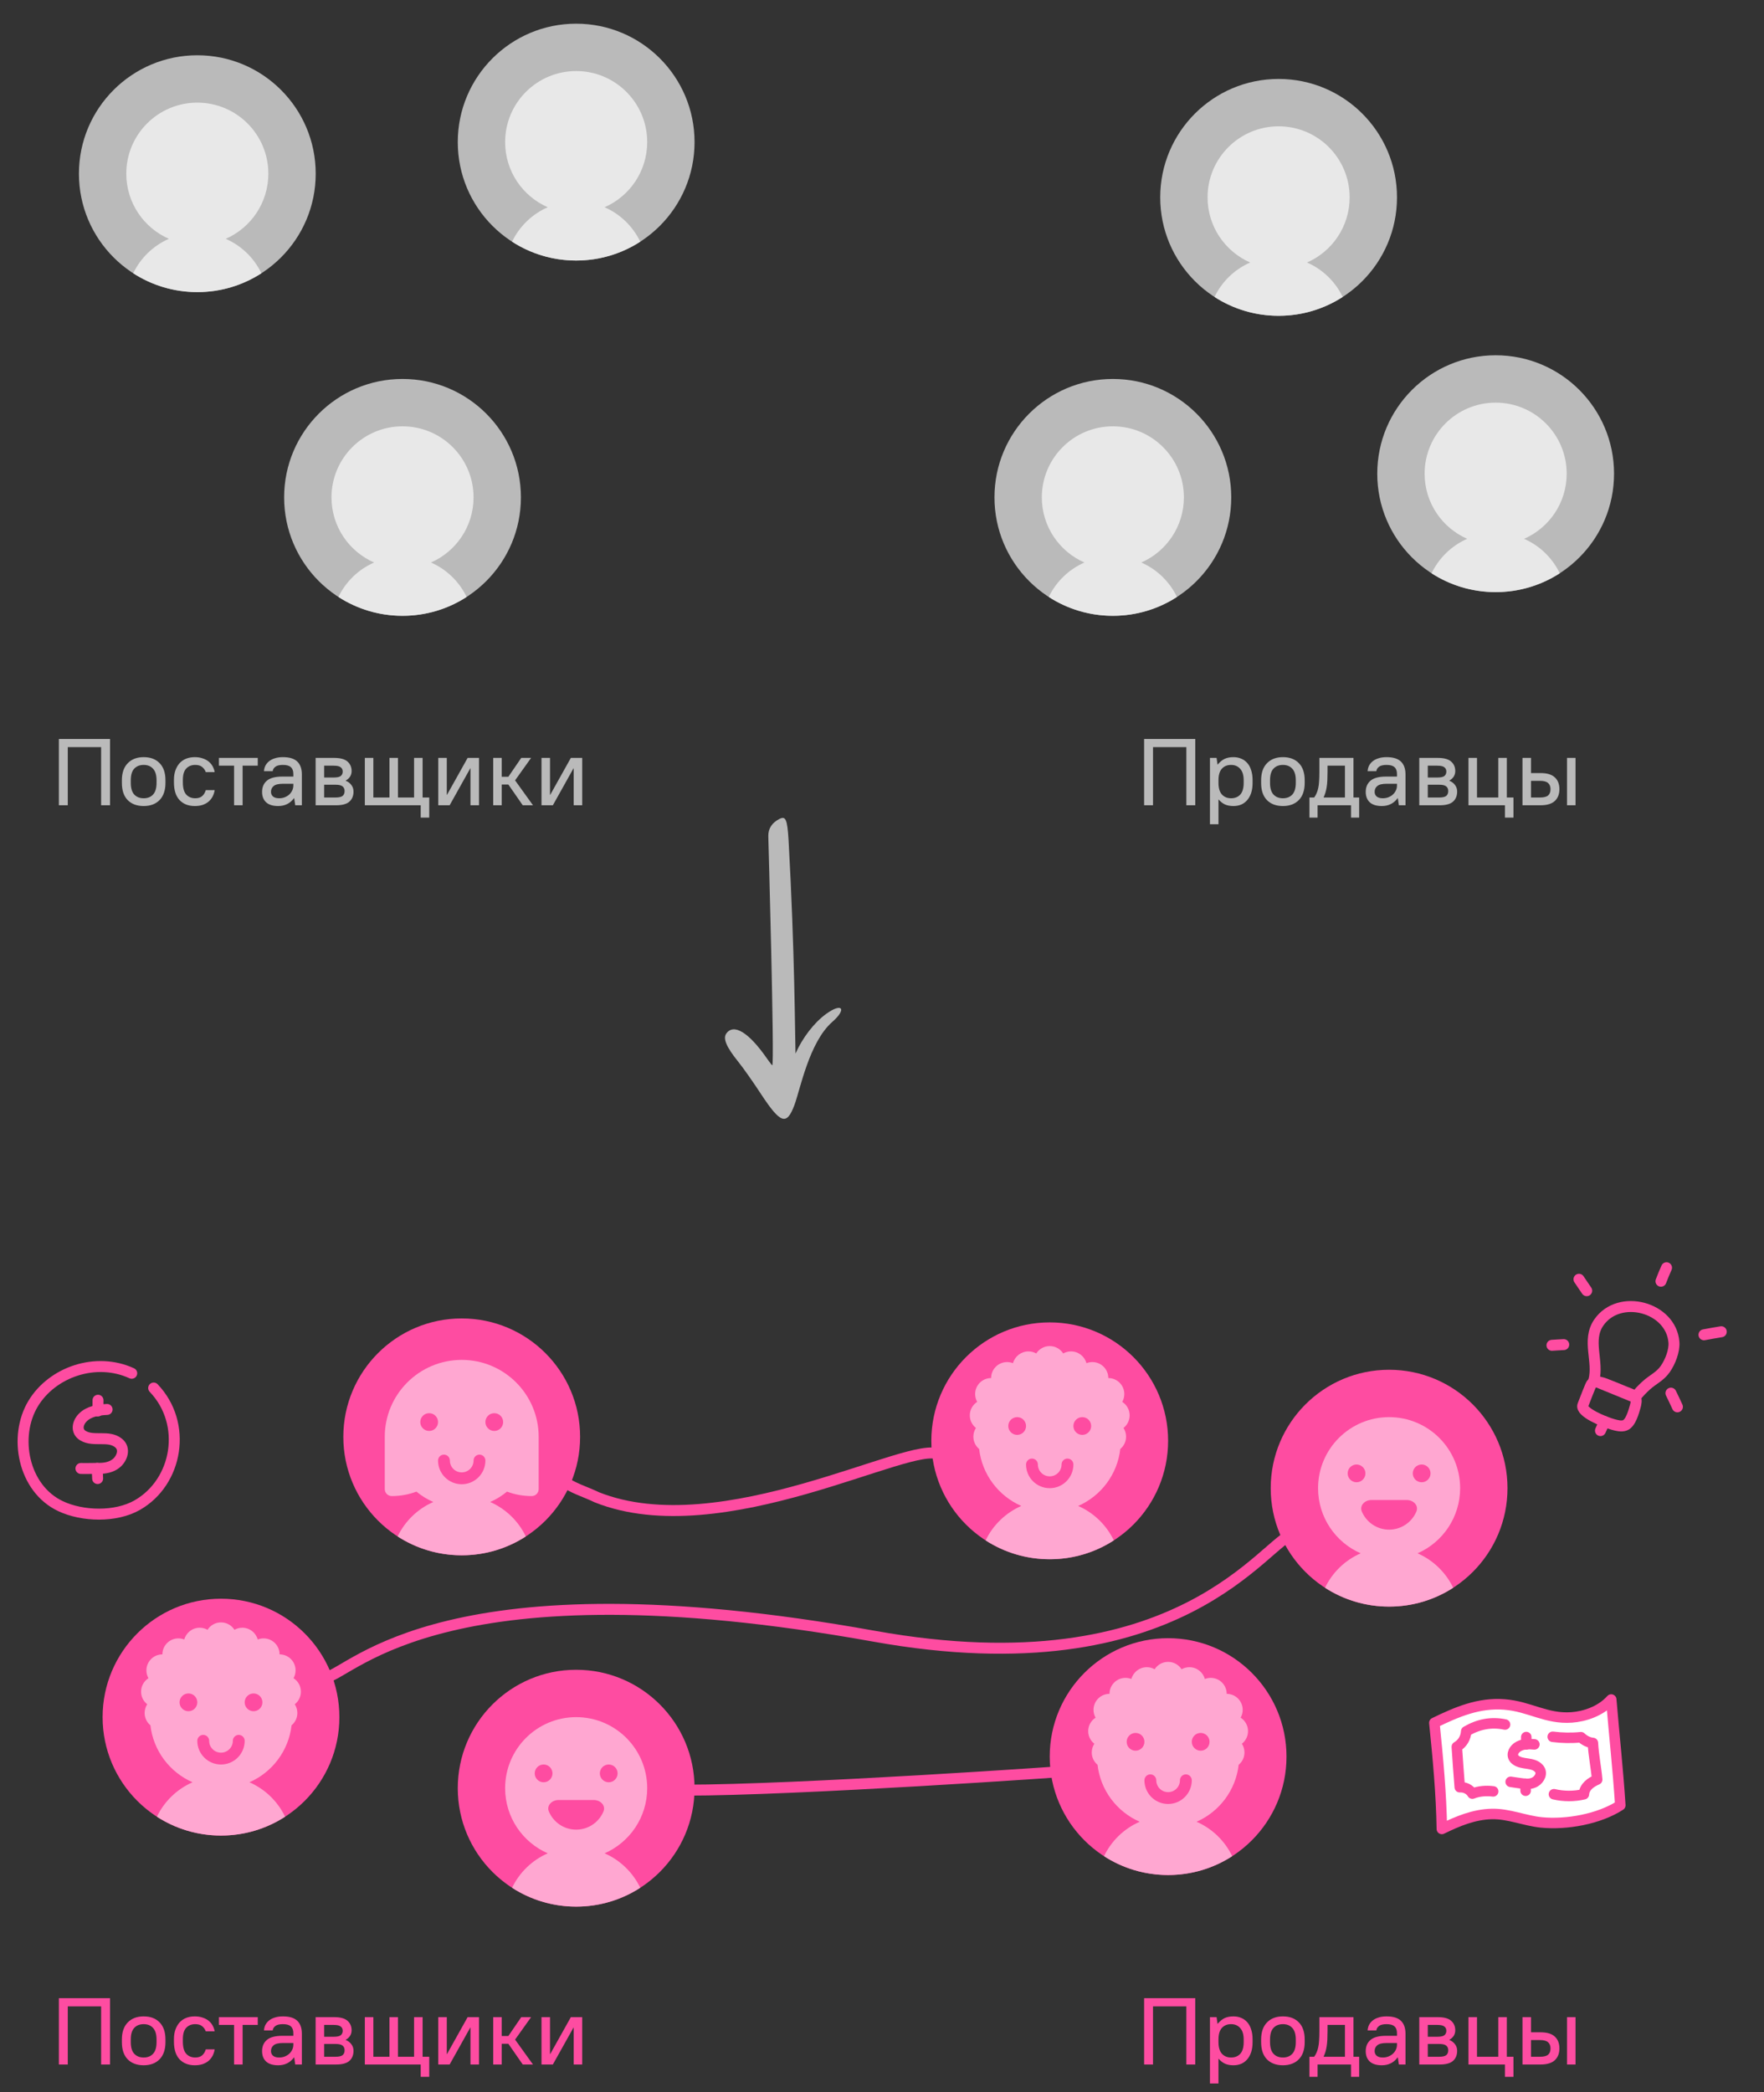 <svg width="447" height="530" viewBox="0 0 447 530" fill="none" xmlns="http://www.w3.org/2000/svg">
<rect x="0" y="0" width="447" height="530" fill="#333333" stroke="none"/>
<path fill-rule="evenodd" clip-rule="evenodd" d="M201.318 279.907C202.769 276.003 205.055 264.017 210.864 258.915C214.699 255.557 213.421 253.895 209.313 256.877C206.308 259.065 203.347 262.904 201.582 266.904C201.451 262.273 201.397 240.973 199.831 212.968C199.506 207.338 199.041 206.705 197.515 207.455C195.609 208.429 194.652 209.904 194.69 211.827C194.693 211.876 196.31 269.845 195.694 269.864C195.596 269.871 195.022 269.097 194.337 268.134C189.772 261.546 185.927 259.177 184.041 261.828C183.142 263.077 184.088 265.281 187.091 268.993C188.336 270.534 190.916 274.202 192.855 277.175C197.807 284.698 199.349 285.206 201.318 279.907Z" fill="#BABABA"/>
<path fill-rule="evenodd" clip-rule="evenodd" d="M410.586 457.327C409.953 447.711 409.139 440.649 408.288 430.538C405.552 433.586 401.439 434.837 398.3 435.07C391.823 435.55 387.622 432.289 381.226 431.79C374.738 431.283 369.176 433.673 363.469 436.446C364.373 445.323 365.228 454.395 365.368 463.323C369.383 461.359 373.51 459.629 378.04 459.532C382.308 459.44 386.37 461.249 390.583 461.669C396.977 462.306 405.221 460.823 410.586 457.327Z" fill="white" stroke="#FE4CA1" stroke-width="2.66" stroke-miterlimit="1.5" stroke-linecap="round" stroke-linejoin="round"/>
<path d="M388.816 441.903C387.313 441.752 385.658 441.739 384.402 442.691C383.383 443.464 382.865 444.871 384.019 445.81C385.691 447.17 388.427 446.305 389.945 447.984C390.992 449.142 390.155 450.723 389.004 451.404C388.113 451.932 387.031 451.989 386.027 451.845C384.956 451.692 383.871 451.572 382.806 451.387" stroke="#FE4CA1" stroke-width="2.66" stroke-miterlimit="1.5" stroke-linecap="round" stroke-linejoin="round"/>
<path d="M386.723 441.919C386.739 441.294 386.779 440.673 386.758 440.047" stroke="#FE4CA1" stroke-width="2.66" stroke-miterlimit="1.5" stroke-linecap="round" stroke-linejoin="round"/>
<path d="M386.525 451.87C386.544 452.461 386.564 453.052 386.596 453.642" stroke="#FE4CA1" stroke-width="2.66" stroke-miterlimit="1.5" stroke-linecap="round" stroke-linejoin="round"/>
<path d="M378.376 453.809C376.627 453.587 374.752 453.718 373.107 454.382C372.45 453.272 371.174 452.678 369.905 452.75C369.616 449.348 369.399 445.922 369.159 442.518C370.609 441.665 371.43 440.258 371.539 438.601C374.637 436.789 377.868 436.133 381.382 436.869" stroke="#FE4CA1" stroke-width="2.66" stroke-miterlimit="1.5" stroke-linecap="round" stroke-linejoin="round"/>
<path d="M393.461 439.98C395.823 440.279 398.242 440.336 400.612 440.085C401.421 440.852 402.513 441.454 403.641 441.542C403.805 444.646 404.453 447.717 404.726 450.816C403.139 451.489 401.47 452.653 401.361 454.535C398.881 455.12 396.243 455.113 393.77 454.531" stroke="#FE4CA1" stroke-width="2.66" stroke-miterlimit="1.5" stroke-linecap="round" stroke-linejoin="round"/>
<g clip-path="url(#clip0_312_3)">
<path d="M424.178 340.054C423.503 331.073 410.28 327.58 405.136 335.038C402.033 339.539 405.179 344.864 403.875 349.734L414.332 354.011C415.146 352.899 416.373 351.683 417.177 350.955C418.846 349.444 420.622 348.736 421.963 346.837C423.239 345.029 424.339 342.19 424.178 340.054Z" stroke="#FE4CA1" stroke-width="2.778" stroke-miterlimit="1.5" stroke-linecap="round" stroke-linejoin="round"/>
<path d="M401.103 355.964C401.684 354.534 402.198 353.077 402.807 351.659C403.048 351.098 403.234 350.367 403.885 350.172C404.836 349.887 405.933 350.238 406.829 350.579C408.507 351.219 410.177 351.918 411.839 352.602C412.596 352.913 413.781 353.244 414.31 353.9C414.814 354.524 414.579 355.566 414.383 356.255C414.007 357.574 413.227 360.545 411.756 361.084C410.83 361.423 409.724 361.122 408.817 360.875C406.409 360.219 400.398 357.695 401.103 355.964Z" stroke="#FE4CA1" stroke-width="2.778" stroke-miterlimit="1.5" stroke-linecap="round" stroke-linejoin="round"/>
<path d="M406.548 360.089C406.249 360.874 405.938 361.659 405.56 362.411" stroke="#FE4CA1" stroke-width="2.778" stroke-miterlimit="1.5" stroke-linecap="round" stroke-linejoin="round"/>
<path d="M393.271 340.805C394.263 340.708 395.26 340.703 396.253 340.628" stroke="#FE4CA1" stroke-width="2.778" stroke-miterlimit="1.5" stroke-linecap="round" stroke-linejoin="round"/>
<path d="M400.114 324.076C400.788 325.026 401.398 326.021 402.076 326.968" stroke="#FE4CA1" stroke-width="2.778" stroke-miterlimit="1.5" stroke-linecap="round" stroke-linejoin="round"/>
<path d="M420.888 324.573C421.325 323.415 421.797 322.281 422.302 321.152" stroke="#FE4CA1" stroke-width="2.778" stroke-miterlimit="1.5" stroke-linecap="round" stroke-linejoin="round"/>
<path d="M431.792 338.138C433.245 337.849 434.712 337.62 436.172 337.369" stroke="#FE4CA1" stroke-width="2.778" stroke-miterlimit="1.5" stroke-linecap="round" stroke-linejoin="round"/>
<path d="M423.416 352.925C423.974 354.076 424.54 355.218 425.057 356.388" stroke="#FE4CA1" stroke-width="2.778" stroke-miterlimit="1.5" stroke-linecap="round" stroke-linejoin="round"/>
</g>
<path d="M80 44C80 60.569 66.569 74 50 74C33.431 74 20 60.569 20 44C20 27.431 33.431 14 50 14C66.569 14 80 27.431 80 44Z" fill="#BABABA"/>
<path d="M57.206 60.5C63.56 57.721 68 51.379 68 44C68 34.059 59.941 26 50 26C40.059 26 32 34.059 32 44C32 51.379 36.441 57.721 42.795 60.5C38.838 62.231 35.623 65.344 33.761 69.228C38.442 72.248 44.017 74 50.001 74C55.986 74 61.561 72.248 66.242 69.228C64.379 65.343 61.164 62.23 57.206 60.5Z" fill="#E8E8E8"/>
<path d="M176 36C176 52.569 162.569 66 146 66C129.431 66 116 52.569 116 36C116 19.431 129.431 6 146 6C162.569 6 176 19.431 176 36Z" fill="#BABABA"/>
<path d="M153.206 52.5C159.56 49.721 164 43.379 164 36C164 26.059 155.941 18 146 18C136.059 18 128 26.059 128 36C128 43.379 132.441 49.721 138.796 52.5C134.838 54.231 131.623 57.344 129.761 61.228C134.442 64.248 140.017 66 146.001 66C151.986 66 157.561 64.248 162.242 61.228C160.379 57.343 157.164 54.23 153.206 52.5Z" fill="#E8E8E8"/>
<path d="M354 50C354 66.569 340.569 80 324 80C307.431 80 294 66.569 294 50C294 33.431 307.431 20 324 20C340.569 20 354 33.431 354 50Z" fill="#BABABA"/>
<path d="M331.206 66.5C337.56 63.721 342 57.379 342 50C342 40.059 333.941 32 324 32C314.059 32 306 40.059 306 50C306 57.379 310.441 63.721 316.796 66.5C312.838 68.231 309.623 71.344 307.761 75.228C312.442 78.248 318.017 80 324.001 80C329.986 80 335.561 78.248 340.242 75.228C338.379 71.343 335.164 68.23 331.206 66.5Z" fill="#E8E8E8"/>
<path d="M132 126C132 142.569 118.569 156 102 156C85.431 156 72 142.569 72 126C72 109.431 85.431 96 102 96C118.569 96 132 109.431 132 126Z" fill="#BABABA"/>
<path d="M109.206 142.5C115.56 139.721 120 133.379 120 126C120 116.059 111.941 108 102 108C92.059 108 84 116.059 84 126C84 133.379 88.441 139.722 94.796 142.5C90.838 144.231 87.623 147.344 85.761 151.228C90.442 154.248 96.017 156 102.001 156C107.986 156 113.561 154.248 118.242 151.228C116.379 147.343 113.164 144.23 109.206 142.5Z" fill="#E8E8E8"/>
<path d="M409 120C409 136.569 395.569 150 379 150C362.431 150 349 136.569 349 120C349 103.431 362.431 90 379 90C395.569 90 409 103.431 409 120Z" fill="#BABABA"/>
<path d="M386.206 136.5C392.56 133.721 397 127.379 397 120C397 110.059 388.941 102 379 102C369.059 102 361 110.059 361 120C361 127.379 365.441 133.722 371.796 136.5C367.838 138.231 364.623 141.344 362.761 145.228C367.442 148.248 373.017 150 379.001 150C384.986 150 390.561 148.248 395.242 145.228C393.379 141.343 390.164 138.23 386.206 136.5Z" fill="#E8E8E8"/>
<path d="M312 126C312 142.569 298.569 156 282 156C265.431 156 252 142.569 252 126C252 109.431 265.431 96 282 96C298.569 96 312 109.431 312 126Z" fill="#BABABA"/>
<path d="M289.206 142.5C295.56 139.721 300 133.379 300 126C300 116.059 291.941 108 282 108C272.059 108 264 116.059 264 126C264 133.379 268.441 139.722 274.796 142.5C270.838 144.231 267.623 147.344 265.761 151.228C270.442 154.248 276.017 156 282.001 156C287.986 156 293.561 154.248 298.242 151.228C296.379 147.343 293.164 144.23 289.206 142.5Z" fill="#E8E8E8"/>
<path d="M238 368.5C231.321 364.397 183.001 392 151.203 379.292C148.584 377.994 144.792 376.902 142.502 375.013" stroke="#FE4CA1" stroke-width="2.778" stroke-miterlimit="1.5" stroke-linecap="round" stroke-linejoin="round"/>
<path d="M173.501 453.5C202.03 453.5 270.047 448.794 273.001 448.5" stroke="#FE4CA1" stroke-width="2.778" stroke-miterlimit="1.5" stroke-linecap="round" stroke-linejoin="round"/>
<path d="M328.001 388.5C320.816 389.721 299.5 428.518 221.501 414.5C113 395 89.603 423.433 82.501 425" stroke="#FE4CA1" stroke-width="2.778" stroke-miterlimit="1.5" stroke-linecap="round" stroke-linejoin="round"/>
<path d="M176 453C176 469.569 162.569 483 146 483C129.431 483 116 469.569 116 453C116 436.431 129.431 423 146 423C162.569 423 176 436.431 176 453Z" fill="#FE4CA1"/>
<path d="M153.206 469.5C159.56 466.721 164 460.379 164 453C164 443.059 155.941 435 146 435C136.059 435 128 443.059 128 453C128 460.379 132.441 466.722 138.796 469.5C134.838 471.231 131.623 474.344 129.761 478.228C134.442 481.248 140.017 483 146.001 483C151.986 483 157.561 481.248 162.242 478.228C160.379 474.343 157.164 471.23 153.206 469.5Z" fill="#FFA7D1"/>
<path d="M146 463.5C149.106 463.5 151.771 461.612 152.91 458.921C153.556 457.395 152.157 456 150.5 456H141.5C139.843 456 138.445 457.395 139.091 458.921C140.23 461.612 142.894 463.5 146 463.5Z" fill="#FE4CA1"/>
<path d="M140 449.25C140 450.493 138.993 451.5 137.75 451.5C136.507 451.5 135.5 450.493 135.5 449.25C135.5 448.007 136.507 447 137.75 447C138.993 447 140 448.007 140 449.25Z" fill="#FE4CA1"/>
<path d="M156.5 449.25C156.5 450.493 155.493 451.5 154.25 451.5C153.007 451.5 152 450.493 152 449.25C152 448.007 153.007 447 154.25 447C155.493 447 156.5 448.007 156.5 449.25Z" fill="#FE4CA1"/>
<path d="M147 364C147 380.569 133.569 394 117 394C100.431 394 87 380.569 87 364C87 347.431 100.431 334 117 334C133.569 334 147 347.431 147 364Z" fill="#FE4CA1"/>
<path d="M97.5 364C97.5 353.23 106.23 344.5 117 344.5C127.77 344.5 136.5 353.23 136.5 364V377.227C136.5 378.206 135.706 379 134.727 379C132.527 379 130.421 378.599 128.477 377.867C127.192 378.932 125.756 379.822 124.206 380.5C128.164 382.23 131.379 385.343 133.242 389.228C128.561 392.248 122.986 394 117.001 394C111.017 394 105.442 392.248 100.761 389.228C102.623 385.344 105.838 382.231 109.796 380.5C108.245 379.822 106.809 378.932 105.523 377.867C103.579 378.599 101.473 379 99.273 379C98.294 379 97.5 378.206 97.5 377.227V364Z" fill="#FFA7D1"/>
<path fill-rule="evenodd" clip-rule="evenodd" d="M112.5 368.5C113.328 368.5 114 369.172 114 370C114 371.657 115.343 373 117 373C118.657 373 120 371.657 120 370C120 369.172 120.672 368.5 121.5 368.5C122.328 368.5 123 369.172 123 370C123 373.314 120.314 376 117 376C113.686 376 111 373.314 111 370C111 369.172 111.672 368.5 112.5 368.5Z" fill="#FE4CA1"/>
<path d="M111 360.25C111 361.493 109.993 362.5 108.75 362.5C107.507 362.5 106.5 361.493 106.5 360.25C106.5 359.007 107.507 358 108.75 358C109.993 358 111 359.007 111 360.25Z" fill="#FE4CA1"/>
<path d="M127.5 360.25C127.5 361.493 126.493 362.5 125.25 362.5C124.007 362.5 123 361.493 123 360.25C123 359.007 124.007 358 125.25 358C126.493 358 127.5 359.007 127.5 360.25Z" fill="#FE4CA1"/>
<path d="M86 435C86 451.569 72.569 465 56 465C39.431 465 26 451.569 26 435C26 418.431 39.431 405 56 405C72.569 405 86 418.431 86 435Z" fill="#FE4CA1"/>
<path d="M36.65 433.95C36.65 435.205 37.221 436.327 38.118 437.07C38.86 443.551 43.044 448.985 48.795 451.5C44.838 453.231 41.623 456.344 39.761 460.228C44.442 463.248 50.017 465 56.001 465C61.986 465 67.561 463.248 72.242 460.228C70.379 456.343 67.164 453.23 63.206 451.5C68.957 448.985 73.141 443.55 73.882 437.07C74.779 436.327 75.35 435.205 75.35 433.95C75.35 433.135 75.109 432.376 74.695 431.741C75.642 430.999 76.25 429.846 76.25 428.55C76.25 427.116 75.505 425.856 74.381 425.136C74.711 424.55 74.9 423.872 74.9 423.15C74.9 420.913 73.087 419.1 70.85 419.1C70.85 416.863 69.037 415.05 66.8 415.05C66.273 415.05 65.77 415.151 65.308 415.334C64.84 413.614 63.268 412.35 61.4 412.35C60.678 412.35 60.001 412.539 59.414 412.87C58.694 411.745 57.434 411 56 411C54.566 411 53.306 411.745 52.587 412.87C52 412.539 51.322 412.35 50.6 412.35C48.733 412.35 47.16 413.614 46.692 415.334C46.23 415.151 45.727 415.05 45.2 415.05C42.963 415.05 41.15 416.863 41.15 419.1C38.913 419.1 37.1 420.913 37.1 423.15C37.1 423.872 37.289 424.55 37.62 425.136C36.495 425.856 35.75 427.116 35.75 428.55C35.75 429.846 36.358 430.999 37.305 431.74C36.891 432.376 36.65 433.135 36.65 433.95Z" fill="#FFA7D1"/>
<path fill-rule="evenodd" clip-rule="evenodd" d="M51.5 439.5C52.328 439.5 53 440.172 53 441C53 442.657 54.343 444 56 444C57.657 444 59 442.657 59 441C59 440.172 59.672 439.5 60.5 439.5C61.328 439.5 62 440.172 62 441C62 444.314 59.314 447 56 447C52.686 447 50 444.314 50 441C50 440.172 50.672 439.5 51.5 439.5Z" fill="#FE4CA1"/>
<path d="M50 431.25C50 432.493 48.993 433.5 47.75 433.5C46.507 433.5 45.5 432.493 45.5 431.25C45.5 430.007 46.507 429 47.75 429C48.993 429 50 430.007 50 431.25Z" fill="#FE4CA1"/>
<path d="M66.5 431.25C66.5 432.493 65.493 433.5 64.25 433.5C63.007 433.5 62 432.493 62 431.25C62 430.007 63.007 429 64.25 429C65.493 429 66.5 430.007 66.5 431.25Z" fill="#FE4CA1"/>
<path d="M382 377C382 393.569 368.569 407 352 407C335.431 407 322 393.569 322 377C322 360.431 335.431 347 352 347C368.569 347 382 360.431 382 377Z" fill="#FE4CA1"/>
<path d="M359.206 393.5C365.56 390.721 370 384.379 370 377C370 367.059 361.941 359 352 359C342.059 359 334 367.059 334 377C334 384.379 338.441 390.722 344.796 393.5C340.838 395.231 337.623 398.344 335.761 402.228C340.442 405.248 346.017 407 352.001 407C357.986 407 363.561 405.248 368.242 402.228C366.379 398.343 363.164 395.23 359.206 393.5Z" fill="#FFA7D1"/>
<path d="M352 387.5C355.106 387.5 357.771 385.612 358.91 382.921C359.556 381.395 358.157 380 356.5 380H347.5C345.843 380 344.445 381.395 345.091 382.921C346.23 385.612 348.894 387.5 352 387.5Z" fill="#FE4CA1"/>
<path d="M346 373.25C346 374.493 344.993 375.5 343.75 375.5C342.507 375.5 341.5 374.493 341.5 373.25C341.5 372.007 342.507 371 343.75 371C344.993 371 346 372.007 346 373.25Z" fill="#FE4CA1"/>
<path d="M362.5 373.25C362.5 374.493 361.493 375.5 360.25 375.5C359.007 375.5 358 374.493 358 373.25C358 372.007 359.007 371 360.25 371C361.493 371 362.5 372.007 362.5 373.25Z" fill="#FE4CA1"/>
<path d="M326 445C326 461.569 312.569 475 296 475C279.431 475 266 461.569 266 445C266 428.431 279.431 415 296 415C312.569 415 326 428.431 326 445Z" fill="#FE4CA1"/>
<path d="M276.65 443.95C276.65 445.205 277.221 446.327 278.118 447.07C278.86 453.551 283.044 458.985 288.796 461.5C284.838 463.231 281.623 466.344 279.761 470.228C284.442 473.248 290.017 475 296.001 475C301.986 475 307.561 473.248 312.242 470.228C310.379 466.343 307.164 463.23 303.206 461.5C308.957 458.985 313.14 453.55 313.882 447.07C314.779 446.327 315.35 445.205 315.35 443.95C315.35 443.135 315.109 442.376 314.695 441.741C315.642 440.999 316.25 439.846 316.25 438.55C316.25 437.116 315.505 435.856 314.381 435.136C314.711 434.55 314.9 433.872 314.9 433.15C314.9 430.913 313.087 429.1 310.85 429.1C310.85 426.863 309.037 425.05 306.8 425.05C306.273 425.05 305.77 425.151 305.308 425.334C304.84 423.614 303.268 422.35 301.4 422.35C300.678 422.35 300.001 422.539 299.414 422.87C298.694 421.745 297.434 421 296 421C294.566 421 293.306 421.745 292.586 422.87C292 422.539 291.322 422.35 290.6 422.35C288.733 422.35 287.16 423.614 286.692 425.334C286.23 425.151 285.727 425.05 285.2 425.05C282.963 425.05 281.15 426.863 281.15 429.1C278.913 429.1 277.1 430.913 277.1 433.15C277.1 433.872 277.289 434.55 277.62 435.136C276.495 435.856 275.75 437.116 275.75 438.55C275.75 439.846 276.358 440.999 277.305 441.74C276.891 442.376 276.65 443.135 276.65 443.95Z" fill="#FFA7D1"/>
<path fill-rule="evenodd" clip-rule="evenodd" d="M291.5 449.5C292.328 449.5 293 450.172 293 451C293 452.657 294.343 454 296 454C297.657 454 299 452.657 299 451C299 450.172 299.672 449.5 300.5 449.5C301.328 449.5 302 450.172 302 451C302 454.314 299.314 457 296 457C292.686 457 290 454.314 290 451C290 450.172 290.672 449.5 291.5 449.5Z" fill="#FE4CA1"/>
<path d="M290 441.25C290 442.493 288.993 443.5 287.75 443.5C286.507 443.5 285.5 442.493 285.5 441.25C285.5 440.007 286.507 439 287.75 439C288.993 439 290 440.007 290 441.25Z" fill="#FE4CA1"/>
<path d="M306.5 441.25C306.5 442.493 305.493 443.5 304.25 443.5C303.007 443.5 302 442.493 302 441.25C302 440.007 303.007 439 304.25 439C305.493 439 306.5 440.007 306.5 441.25Z" fill="#FE4CA1"/>
<path d="M296 365C296 381.569 282.569 395 266 395C249.431 395 236 381.569 236 365C236 348.431 249.431 335 266 335C282.569 335 296 348.431 296 365Z" fill="#FE4CA1"/>
<path d="M246.65 363.95C246.65 365.205 247.221 366.327 248.118 367.07C248.86 373.551 253.044 378.985 258.796 381.5C254.838 383.231 251.623 386.344 249.761 390.228C254.442 393.248 260.017 395 266.001 395C271.986 395 277.561 393.248 282.242 390.228C280.379 386.343 277.164 383.23 273.206 381.5C278.957 378.985 283.14 373.55 283.882 367.07C284.779 366.327 285.35 365.205 285.35 363.95C285.35 363.135 285.109 362.376 284.695 361.741C285.642 360.999 286.25 359.846 286.25 358.55C286.25 357.116 285.505 355.856 284.381 355.136C284.711 354.55 284.9 353.872 284.9 353.15C284.9 350.913 283.087 349.1 280.85 349.1C280.85 346.863 279.037 345.05 276.8 345.05C276.273 345.05 275.77 345.151 275.308 345.334C274.84 343.614 273.268 342.35 271.4 342.35C270.678 342.35 270.001 342.539 269.414 342.87C268.694 341.745 267.434 341 266 341C264.566 341 263.306 341.745 262.586 342.87C262 342.539 261.322 342.35 260.6 342.35C258.733 342.35 257.16 343.614 256.692 345.334C256.23 345.151 255.727 345.05 255.2 345.05C252.963 345.05 251.15 346.863 251.15 349.1C248.913 349.1 247.1 350.913 247.1 353.15C247.1 353.872 247.289 354.55 247.62 355.136C246.495 355.856 245.75 357.116 245.75 358.55C245.75 359.846 246.358 360.999 247.305 361.74C246.891 362.376 246.65 363.135 246.65 363.95Z" fill="#FFA7D1"/>
<path fill-rule="evenodd" clip-rule="evenodd" d="M261.5 369.5C262.328 369.5 263 370.172 263 371C263 372.657 264.343 374 266 374C267.657 374 269 372.657 269 371C269 370.172 269.672 369.5 270.5 369.5C271.328 369.5 272 370.172 272 371C272 374.314 269.314 377 266 377C262.686 377 260 374.314 260 371C260 370.172 260.672 369.5 261.5 369.5Z" fill="#FE4CA1"/>
<path d="M260 361.25C260 362.493 258.993 363.5 257.75 363.5C256.507 363.5 255.5 362.493 255.5 361.25C255.5 360.007 256.507 359 257.75 359C258.993 359 260 360.007 260 361.25Z" fill="#FE4CA1"/>
<path d="M276.5 361.25C276.5 362.493 275.493 363.5 274.25 363.5C273.007 363.5 272 362.493 272 361.25C272 360.007 273.007 359 274.25 359C275.493 359 276.5 360.007 276.5 361.25Z" fill="#FE4CA1"/>
<path d="M14.92 187.2H27.88V204H25.624V189.264H17.176V204H14.92V187.2ZM36.405 204.192C34.693 204.192 33.341 203.688 32.349 202.68C31.373 201.672 30.885 200.224 30.885 198.336V197.664C30.885 195.792 31.381 194.352 32.373 193.344C33.365 192.32 34.709 191.808 36.405 191.808C38.117 191.808 39.461 192.312 40.437 193.32C41.429 194.328 41.925 195.776 41.925 197.664V198.336C41.925 200.208 41.429 201.656 40.437 202.68C39.445 203.688 38.101 204.192 36.405 204.192ZM36.405 202.224C37.413 202.224 38.205 201.912 38.781 201.288C39.373 200.648 39.669 199.664 39.669 198.336V197.664C39.669 196.352 39.373 195.376 38.781 194.736C38.205 194.096 37.413 193.776 36.405 193.776C35.397 193.776 34.597 194.096 34.005 194.736C33.429 195.36 33.141 196.336 33.141 197.664V198.336C33.141 199.648 33.429 200.624 34.005 201.264C34.597 201.904 35.397 202.224 36.405 202.224ZM49.36 204.192C47.744 204.192 46.456 203.688 45.496 202.68C44.552 201.672 44.08 200.184 44.08 198.216V197.544C44.08 196.632 44.208 195.824 44.464 195.12C44.72 194.416 45.072 193.816 45.52 193.32C45.984 192.824 46.536 192.448 47.176 192.192C47.832 191.936 48.56 191.808 49.36 191.808C50.112 191.808 50.776 191.912 51.352 192.12C51.944 192.312 52.448 192.576 52.864 192.912C53.28 193.248 53.616 193.648 53.872 194.112C54.128 194.576 54.304 195.072 54.4 195.6H52.144C51.968 195.088 51.664 194.656 51.232 194.304C50.816 193.952 50.232 193.776 49.48 193.776C48.52 193.776 47.752 194.088 47.176 194.712C46.616 195.32 46.336 196.264 46.336 197.544V198.216C46.336 199.608 46.616 200.624 47.176 201.264C47.752 201.904 48.52 202.224 49.48 202.224C50.232 202.224 50.816 202.04 51.232 201.672C51.664 201.288 51.968 200.784 52.144 200.16H54.4C54.304 200.752 54.128 201.296 53.872 201.792C53.616 202.272 53.28 202.696 52.864 203.064C52.448 203.416 51.944 203.696 51.352 203.904C50.776 204.096 50.112 204.192 49.36 204.192ZM59.317 193.968H55.477V192H65.317V193.968H61.477V204H59.317V193.968ZM70.493 204.192C69.133 204.192 68.109 203.872 67.421 203.232C66.749 202.592 66.413 201.72 66.413 200.616C66.413 199.416 66.813 198.472 67.613 197.784C68.429 197.08 69.749 196.728 71.573 196.728H74.333V196.08C74.333 195.296 74.125 194.72 73.709 194.352C73.309 193.968 72.637 193.776 71.693 193.776C70.829 193.776 70.197 193.928 69.797 194.232C69.397 194.52 69.165 194.896 69.101 195.36H66.893C66.925 194.864 67.045 194.4 67.253 193.968C67.477 193.536 67.789 193.16 68.189 192.84C68.589 192.52 69.077 192.272 69.653 192.096C70.245 191.904 70.925 191.808 71.693 191.808C73.341 191.808 74.549 192.176 75.317 192.912C76.101 193.648 76.493 194.744 76.493 196.2V204H74.813L74.549 202.2H74.501C73.525 203.528 72.189 204.192 70.493 204.192ZM70.733 202.224C71.229 202.224 71.693 202.144 72.125 201.984C72.573 201.808 72.957 201.576 73.277 201.288C73.613 200.984 73.869 200.64 74.045 200.256C74.237 199.856 74.333 199.432 74.333 198.984V198.552H71.693C70.573 198.552 69.789 198.744 69.341 199.128C68.893 199.496 68.669 199.984 68.669 200.592C68.669 201.072 68.837 201.464 69.173 201.768C69.525 202.072 70.045 202.224 70.733 202.224ZM79.98 192H84.66C86.228 192 87.356 192.304 88.044 192.912C88.748 193.52 89.1 194.328 89.1 195.336C89.1 195.848 88.972 196.312 88.716 196.728C88.46 197.128 88.092 197.464 87.612 197.736V197.784C88.236 198.04 88.716 198.408 89.052 198.888C89.404 199.352 89.58 199.896 89.58 200.52C89.58 201.608 89.228 202.464 88.524 203.088C87.836 203.696 86.708 204 85.14 204H79.98V192ZM86.844 195.456C86.844 194.992 86.676 194.632 86.34 194.376C86.02 194.104 85.42 193.968 84.54 193.968H82.14V196.968H84.54C85.42 196.968 86.02 196.84 86.34 196.584C86.676 196.312 86.844 195.936 86.844 195.456ZM87.324 200.4C87.324 199.888 87.156 199.496 86.82 199.224C86.484 198.936 85.884 198.792 85.02 198.792H82.14V202.032H85.02C85.884 202.032 86.484 201.896 86.82 201.624C87.156 201.336 87.324 200.928 87.324 200.4ZM106.608 204H92.448V192H94.608V202.032H98.688V192H100.848V202.032H104.928V192H107.088V202.032H108.768V207.12H106.608V204ZM111.058 192H113.218V201.36H113.266L118.498 192H121.378V204H119.218V194.64H119.17L113.938 204H111.058V192ZM124.98 192H127.14V196.776H128.82L132.084 192H134.58L130.524 197.688L135.06 204H132.468L128.82 198.744H127.14V204H124.98V192ZM137.214 192H139.374V201.36H139.422L144.654 192H147.534V204H145.374V194.64H145.326L140.094 204H137.214V192Z" fill="#BABABA"/>
<path d="M289.92 187.2H302.88V204H300.624V189.264H292.176V204H289.92V187.2ZM306.605 192H308.285L308.525 193.68H308.573C309.133 193.008 309.717 192.528 310.325 192.24C310.949 191.952 311.693 191.808 312.557 191.808C313.277 191.808 313.933 191.936 314.525 192.192C315.117 192.432 315.629 192.8 316.061 193.296C316.493 193.776 316.821 194.384 317.045 195.12C317.285 195.84 317.405 196.688 317.405 197.664V198.336C317.405 199.296 317.285 200.144 317.045 200.88C316.805 201.6 316.469 202.208 316.037 202.704C315.605 203.2 315.093 203.576 314.501 203.832C313.909 204.072 313.261 204.192 312.557 204.192C311.741 204.192 311.037 204.064 310.445 203.808C309.869 203.552 309.325 203.136 308.813 202.56H308.765V208.8H306.605V192ZM311.957 202.224C312.933 202.224 313.709 201.912 314.285 201.288C314.861 200.648 315.149 199.664 315.149 198.336V197.664C315.149 196.368 314.853 195.4 314.261 194.76C313.685 194.104 312.917 193.776 311.957 193.776C310.981 193.776 310.205 194.096 309.629 194.736C309.053 195.36 308.765 196.336 308.765 197.664V198.336C308.765 199.632 309.053 200.608 309.629 201.264C310.221 201.904 310.997 202.224 311.957 202.224ZM325.092 204.192C323.38 204.192 322.028 203.688 321.036 202.68C320.06 201.672 319.572 200.224 319.572 198.336V197.664C319.572 195.792 320.068 194.352 321.06 193.344C322.052 192.32 323.396 191.808 325.092 191.808C326.804 191.808 328.148 192.312 329.124 193.32C330.116 194.328 330.612 195.776 330.612 197.664V198.336C330.612 200.208 330.116 201.656 329.124 202.68C328.132 203.688 326.788 204.192 325.092 204.192ZM325.092 202.224C326.1 202.224 326.892 201.912 327.468 201.288C328.06 200.648 328.356 199.664 328.356 198.336V197.664C328.356 196.352 328.06 195.376 327.468 194.736C326.892 194.096 326.1 193.776 325.092 193.776C324.084 193.776 323.284 194.096 322.692 194.736C322.116 195.36 321.828 196.336 321.828 197.664V198.336C321.828 199.648 322.116 200.624 322.692 201.264C323.284 201.904 324.084 202.224 325.092 202.224ZM331.813 202.032H333.013C333.269 201.68 333.477 201.312 333.637 200.928C333.813 200.528 333.949 200.088 334.045 199.608C334.157 199.112 334.229 198.544 334.261 197.904C334.309 197.248 334.333 196.48 334.333 195.6V192H342.973V202.032H344.413V207.12H342.349V204H333.877V207.12H331.813V202.032ZM340.813 202.032V193.968H336.397V195.6C336.397 196.384 336.381 197.088 336.349 197.712C336.317 198.32 336.261 198.88 336.181 199.392C336.101 199.888 335.997 200.352 335.869 200.784C335.741 201.2 335.589 201.6 335.413 201.984V202.032H340.813ZM350.157 204.192C348.797 204.192 347.773 203.872 347.085 203.232C346.413 202.592 346.077 201.72 346.077 200.616C346.077 199.416 346.477 198.472 347.277 197.784C348.093 197.08 349.413 196.728 351.237 196.728H353.997V196.08C353.997 195.296 353.789 194.72 353.373 194.352C352.973 193.968 352.301 193.776 351.357 193.776C350.493 193.776 349.861 193.928 349.461 194.232C349.061 194.52 348.829 194.896 348.765 195.36H346.557C346.589 194.864 346.709 194.4 346.917 193.968C347.141 193.536 347.453 193.16 347.853 192.84C348.253 192.52 348.741 192.272 349.317 192.096C349.909 191.904 350.589 191.808 351.357 191.808C353.005 191.808 354.213 192.176 354.981 192.912C355.765 193.648 356.157 194.744 356.157 196.2V204H354.477L354.213 202.2H354.165C353.189 203.528 351.853 204.192 350.157 204.192ZM350.397 202.224C350.893 202.224 351.357 202.144 351.789 201.984C352.237 201.808 352.621 201.576 352.941 201.288C353.277 200.984 353.533 200.64 353.709 200.256C353.901 199.856 353.997 199.432 353.997 198.984V198.552H351.357C350.237 198.552 349.453 198.744 349.005 199.128C348.557 199.496 348.333 199.984 348.333 200.592C348.333 201.072 348.501 201.464 348.837 201.768C349.189 202.072 349.709 202.224 350.397 202.224ZM359.644 192H364.324C365.892 192 367.02 192.304 367.708 192.912C368.412 193.52 368.764 194.328 368.764 195.336C368.764 195.848 368.636 196.312 368.38 196.728C368.124 197.128 367.756 197.464 367.276 197.736V197.784C367.9 198.04 368.38 198.408 368.716 198.888C369.068 199.352 369.244 199.896 369.244 200.52C369.244 201.608 368.892 202.464 368.188 203.088C367.5 203.696 366.372 204 364.804 204H359.644V192ZM366.508 195.456C366.508 194.992 366.34 194.632 366.004 194.376C365.684 194.104 365.084 193.968 364.204 193.968H361.804V196.968H364.204C365.084 196.968 365.684 196.84 366.004 196.584C366.34 196.312 366.508 195.936 366.508 195.456ZM366.988 200.4C366.988 199.888 366.82 199.496 366.484 199.224C366.148 198.936 365.548 198.792 364.684 198.792H361.804V202.032H364.684C365.548 202.032 366.148 201.896 366.484 201.624C366.82 201.336 366.988 200.928 366.988 200.4ZM381.353 204H372.113V192H374.273V202.032H379.673V192H381.833V202.032H383.513V207.12H381.353V204ZM397.08 192H399.24V204H397.08V192ZM385.8 192H387.96V195.84H390.36C392.008 195.84 393.216 196.2 393.984 196.92C394.768 197.64 395.16 198.64 395.16 199.92C395.16 201.184 394.768 202.184 393.984 202.92C393.2 203.64 391.992 204 390.36 204H385.8V192ZM387.96 197.808V202.032H390.24C391.216 202.032 391.904 201.856 392.304 201.504C392.704 201.152 392.904 200.624 392.904 199.92C392.904 199.232 392.696 198.712 392.28 198.36C391.88 197.992 391.2 197.808 390.24 197.808H387.96Z" fill="#BABABA"/>
<path d="M14.92 506.2H27.88V523H25.624V508.264H17.176V523H14.92V506.2ZM36.405 523.192C34.693 523.192 33.341 522.688 32.349 521.68C31.373 520.672 30.885 519.224 30.885 517.336V516.664C30.885 514.792 31.381 513.352 32.373 512.344C33.365 511.32 34.709 510.808 36.405 510.808C38.117 510.808 39.461 511.312 40.437 512.32C41.429 513.328 41.925 514.776 41.925 516.664V517.336C41.925 519.208 41.429 520.656 40.437 521.68C39.445 522.688 38.101 523.192 36.405 523.192ZM36.405 521.224C37.413 521.224 38.205 520.912 38.781 520.288C39.373 519.648 39.669 518.664 39.669 517.336V516.664C39.669 515.352 39.373 514.376 38.781 513.736C38.205 513.096 37.413 512.776 36.405 512.776C35.397 512.776 34.597 513.096 34.005 513.736C33.429 514.36 33.141 515.336 33.141 516.664V517.336C33.141 518.648 33.429 519.624 34.005 520.264C34.597 520.904 35.397 521.224 36.405 521.224ZM49.36 523.192C47.744 523.192 46.456 522.688 45.496 521.68C44.552 520.672 44.08 519.184 44.08 517.216V516.544C44.08 515.632 44.208 514.824 44.464 514.12C44.72 513.416 45.072 512.816 45.52 512.32C45.984 511.824 46.536 511.448 47.176 511.192C47.832 510.936 48.56 510.808 49.36 510.808C50.112 510.808 50.776 510.912 51.352 511.12C51.944 511.312 52.448 511.576 52.864 511.912C53.28 512.248 53.616 512.648 53.872 513.112C54.128 513.576 54.304 514.072 54.4 514.6H52.144C51.968 514.088 51.664 513.656 51.232 513.304C50.816 512.952 50.232 512.776 49.48 512.776C48.52 512.776 47.752 513.088 47.176 513.712C46.616 514.32 46.336 515.264 46.336 516.544V517.216C46.336 518.608 46.616 519.624 47.176 520.264C47.752 520.904 48.52 521.224 49.48 521.224C50.232 521.224 50.816 521.04 51.232 520.672C51.664 520.288 51.968 519.784 52.144 519.16H54.4C54.304 519.752 54.128 520.296 53.872 520.792C53.616 521.272 53.28 521.696 52.864 522.064C52.448 522.416 51.944 522.696 51.352 522.904C50.776 523.096 50.112 523.192 49.36 523.192ZM59.317 512.968H55.477V511H65.317V512.968H61.477V523H59.317V512.968ZM70.493 523.192C69.133 523.192 68.109 522.872 67.421 522.232C66.749 521.592 66.413 520.72 66.413 519.616C66.413 518.416 66.813 517.472 67.613 516.784C68.429 516.08 69.749 515.728 71.573 515.728H74.333V515.08C74.333 514.296 74.125 513.72 73.709 513.352C73.309 512.968 72.637 512.776 71.693 512.776C70.829 512.776 70.197 512.928 69.797 513.232C69.397 513.52 69.165 513.896 69.101 514.36H66.893C66.925 513.864 67.045 513.4 67.253 512.968C67.477 512.536 67.789 512.16 68.189 511.84C68.589 511.52 69.077 511.272 69.653 511.096C70.245 510.904 70.925 510.808 71.693 510.808C73.341 510.808 74.549 511.176 75.317 511.912C76.101 512.648 76.493 513.744 76.493 515.2V523H74.813L74.549 521.2H74.501C73.525 522.528 72.189 523.192 70.493 523.192ZM70.733 521.224C71.229 521.224 71.693 521.144 72.125 520.984C72.573 520.808 72.957 520.576 73.277 520.288C73.613 519.984 73.869 519.64 74.045 519.256C74.237 518.856 74.333 518.432 74.333 517.984V517.552H71.693C70.573 517.552 69.789 517.744 69.341 518.128C68.893 518.496 68.669 518.984 68.669 519.592C68.669 520.072 68.837 520.464 69.173 520.768C69.525 521.072 70.045 521.224 70.733 521.224ZM79.98 511H84.66C86.228 511 87.356 511.304 88.044 511.912C88.748 512.52 89.1 513.328 89.1 514.336C89.1 514.848 88.972 515.312 88.716 515.728C88.46 516.128 88.092 516.464 87.612 516.736V516.784C88.236 517.04 88.716 517.408 89.052 517.888C89.404 518.352 89.58 518.896 89.58 519.52C89.58 520.608 89.228 521.464 88.524 522.088C87.836 522.696 86.708 523 85.14 523H79.98V511ZM86.844 514.456C86.844 513.992 86.676 513.632 86.34 513.376C86.02 513.104 85.42 512.968 84.54 512.968H82.14V515.968H84.54C85.42 515.968 86.02 515.84 86.34 515.584C86.676 515.312 86.844 514.936 86.844 514.456ZM87.324 519.4C87.324 518.888 87.156 518.496 86.82 518.224C86.484 517.936 85.884 517.792 85.02 517.792H82.14V521.032H85.02C85.884 521.032 86.484 520.896 86.82 520.624C87.156 520.336 87.324 519.928 87.324 519.4ZM106.608 523H92.448V511H94.608V521.032H98.688V511H100.848V521.032H104.928V511H107.088V521.032H108.768V526.12H106.608V523ZM111.058 511H113.218V520.36H113.266L118.498 511H121.378V523H119.218V513.64H119.17L113.938 523H111.058V511ZM124.98 511H127.14V515.776H128.82L132.084 511H134.58L130.524 516.688L135.06 523H132.468L128.82 517.744H127.14V523H124.98V511ZM137.214 511H139.374V520.36H139.422L144.654 511H147.534V523H145.374V513.64H145.326L140.094 523H137.214V511Z" fill="#FE4CA1"/>
<path d="M289.92 506.2H302.88V523H300.624V508.264H292.176V523H289.92V506.2ZM306.605 511H308.285L308.525 512.68H308.573C309.133 512.008 309.717 511.528 310.325 511.24C310.949 510.952 311.693 510.808 312.557 510.808C313.277 510.808 313.933 510.936 314.525 511.192C315.117 511.432 315.629 511.8 316.061 512.296C316.493 512.776 316.821 513.384 317.045 514.12C317.285 514.84 317.405 515.688 317.405 516.664V517.336C317.405 518.296 317.285 519.144 317.045 519.88C316.805 520.6 316.469 521.208 316.037 521.704C315.605 522.2 315.093 522.576 314.501 522.832C313.909 523.072 313.261 523.192 312.557 523.192C311.741 523.192 311.037 523.064 310.445 522.808C309.869 522.552 309.325 522.136 308.813 521.56H308.765V527.8H306.605V511ZM311.957 521.224C312.933 521.224 313.709 520.912 314.285 520.288C314.861 519.648 315.149 518.664 315.149 517.336V516.664C315.149 515.368 314.853 514.4 314.261 513.76C313.685 513.104 312.917 512.776 311.957 512.776C310.981 512.776 310.205 513.096 309.629 513.736C309.053 514.36 308.765 515.336 308.765 516.664V517.336C308.765 518.632 309.053 519.608 309.629 520.264C310.221 520.904 310.997 521.224 311.957 521.224ZM325.092 523.192C323.38 523.192 322.028 522.688 321.036 521.68C320.06 520.672 319.572 519.224 319.572 517.336V516.664C319.572 514.792 320.068 513.352 321.06 512.344C322.052 511.32 323.396 510.808 325.092 510.808C326.804 510.808 328.148 511.312 329.124 512.32C330.116 513.328 330.612 514.776 330.612 516.664V517.336C330.612 519.208 330.116 520.656 329.124 521.68C328.132 522.688 326.788 523.192 325.092 523.192ZM325.092 521.224C326.1 521.224 326.892 520.912 327.468 520.288C328.06 519.648 328.356 518.664 328.356 517.336V516.664C328.356 515.352 328.06 514.376 327.468 513.736C326.892 513.096 326.1 512.776 325.092 512.776C324.084 512.776 323.284 513.096 322.692 513.736C322.116 514.36 321.828 515.336 321.828 516.664V517.336C321.828 518.648 322.116 519.624 322.692 520.264C323.284 520.904 324.084 521.224 325.092 521.224ZM331.813 521.032H333.013C333.269 520.68 333.477 520.312 333.637 519.928C333.813 519.528 333.949 519.088 334.045 518.608C334.157 518.112 334.229 517.544 334.261 516.904C334.309 516.248 334.333 515.48 334.333 514.6V511H342.973V521.032H344.413V526.12H342.349V523H333.877V526.12H331.813V521.032ZM340.813 521.032V512.968H336.397V514.6C336.397 515.384 336.381 516.088 336.349 516.712C336.317 517.32 336.261 517.88 336.181 518.392C336.101 518.888 335.997 519.352 335.869 519.784C335.741 520.2 335.589 520.6 335.413 520.984V521.032H340.813ZM350.157 523.192C348.797 523.192 347.773 522.872 347.085 522.232C346.413 521.592 346.077 520.72 346.077 519.616C346.077 518.416 346.477 517.472 347.277 516.784C348.093 516.08 349.413 515.728 351.237 515.728H353.997V515.08C353.997 514.296 353.789 513.72 353.373 513.352C352.973 512.968 352.301 512.776 351.357 512.776C350.493 512.776 349.861 512.928 349.461 513.232C349.061 513.52 348.829 513.896 348.765 514.36H346.557C346.589 513.864 346.709 513.4 346.917 512.968C347.141 512.536 347.453 512.16 347.853 511.84C348.253 511.52 348.741 511.272 349.317 511.096C349.909 510.904 350.589 510.808 351.357 510.808C353.005 510.808 354.213 511.176 354.981 511.912C355.765 512.648 356.157 513.744 356.157 515.2V523H354.477L354.213 521.2H354.165C353.189 522.528 351.853 523.192 350.157 523.192ZM350.397 521.224C350.893 521.224 351.357 521.144 351.789 520.984C352.237 520.808 352.621 520.576 352.941 520.288C353.277 519.984 353.533 519.64 353.709 519.256C353.901 518.856 353.997 518.432 353.997 517.984V517.552H351.357C350.237 517.552 349.453 517.744 349.005 518.128C348.557 518.496 348.333 518.984 348.333 519.592C348.333 520.072 348.501 520.464 348.837 520.768C349.189 521.072 349.709 521.224 350.397 521.224ZM359.644 511H364.324C365.892 511 367.02 511.304 367.708 511.912C368.412 512.52 368.764 513.328 368.764 514.336C368.764 514.848 368.636 515.312 368.38 515.728C368.124 516.128 367.756 516.464 367.276 516.736V516.784C367.9 517.04 368.38 517.408 368.716 517.888C369.068 518.352 369.244 518.896 369.244 519.52C369.244 520.608 368.892 521.464 368.188 522.088C367.5 522.696 366.372 523 364.804 523H359.644V511ZM366.508 514.456C366.508 513.992 366.34 513.632 366.004 513.376C365.684 513.104 365.084 512.968 364.204 512.968H361.804V515.968H364.204C365.084 515.968 365.684 515.84 366.004 515.584C366.34 515.312 366.508 514.936 366.508 514.456ZM366.988 519.4C366.988 518.888 366.82 518.496 366.484 518.224C366.148 517.936 365.548 517.792 364.684 517.792H361.804V521.032H364.684C365.548 521.032 366.148 520.896 366.484 520.624C366.82 520.336 366.988 519.928 366.988 519.4ZM381.353 523H372.113V511H374.273V521.032H379.673V511H381.833V521.032H383.513V526.12H381.353V523ZM397.08 511H399.24V523H397.08V511ZM385.8 511H387.96V514.84H390.36C392.008 514.84 393.216 515.2 393.984 515.92C394.768 516.64 395.16 517.64 395.16 518.92C395.16 520.184 394.768 521.184 393.984 521.92C393.2 522.64 391.992 523 390.36 523H385.8V511ZM387.96 516.808V521.032H390.24C391.216 521.032 391.904 520.856 392.304 520.504C392.704 520.152 392.904 519.624 392.904 518.92C392.904 518.232 392.696 517.712 392.28 517.36C391.88 516.992 391.2 516.808 390.24 516.808H387.96Z" fill="#FE4CA1"/>
<path d="M33.379 347.889C24.34 343.728 13.276 347.523 8.404 355.564C3.384 363.847 5.799 377.067 15.366 381.564C20.897 384.163 29.293 384.42 34.784 381.288C45.019 375.45 47.577 360.657 38.94 351.629" stroke="#FE4CA1" stroke-width="2.778" stroke-miterlimit="1.5" stroke-linecap="round" stroke-linejoin="round"/>
<path d="M27.136 357.055C24.938 357.16 22.551 357.495 20.945 359.136C19.642 360.468 19.198 362.607 21.062 363.712C23.762 365.314 27.519 363.482 30.065 365.575C31.823 367.02 30.955 369.475 29.443 370.704C28.272 371.655 26.726 371.97 25.249 371.977C23.672 371.985 22.084 372.045 20.509 372.008" stroke="#FE4CA1" stroke-width="2.778" stroke-miterlimit="1.5" stroke-linecap="round" stroke-linejoin="round"/>
<path d="M24.785 357.447C24.809 356.536 24.868 355.632 24.837 354.721" stroke="#FE4CA1" stroke-width="2.778" stroke-miterlimit="1.5" stroke-linecap="round" stroke-linejoin="round"/>
<path d="M24.637 371.974C24.664 372.836 24.692 373.696 24.74 374.557" stroke="#FE4CA1" stroke-width="2.778" stroke-miterlimit="1.5" stroke-linecap="round" stroke-linejoin="round"/>
<defs>
<clipPath id="clip0_312_3">
<rect width="50" height="50" fill="white" transform="translate(399.93 309) rotate(22.246)"/>
</clipPath>
</defs>
</svg>
